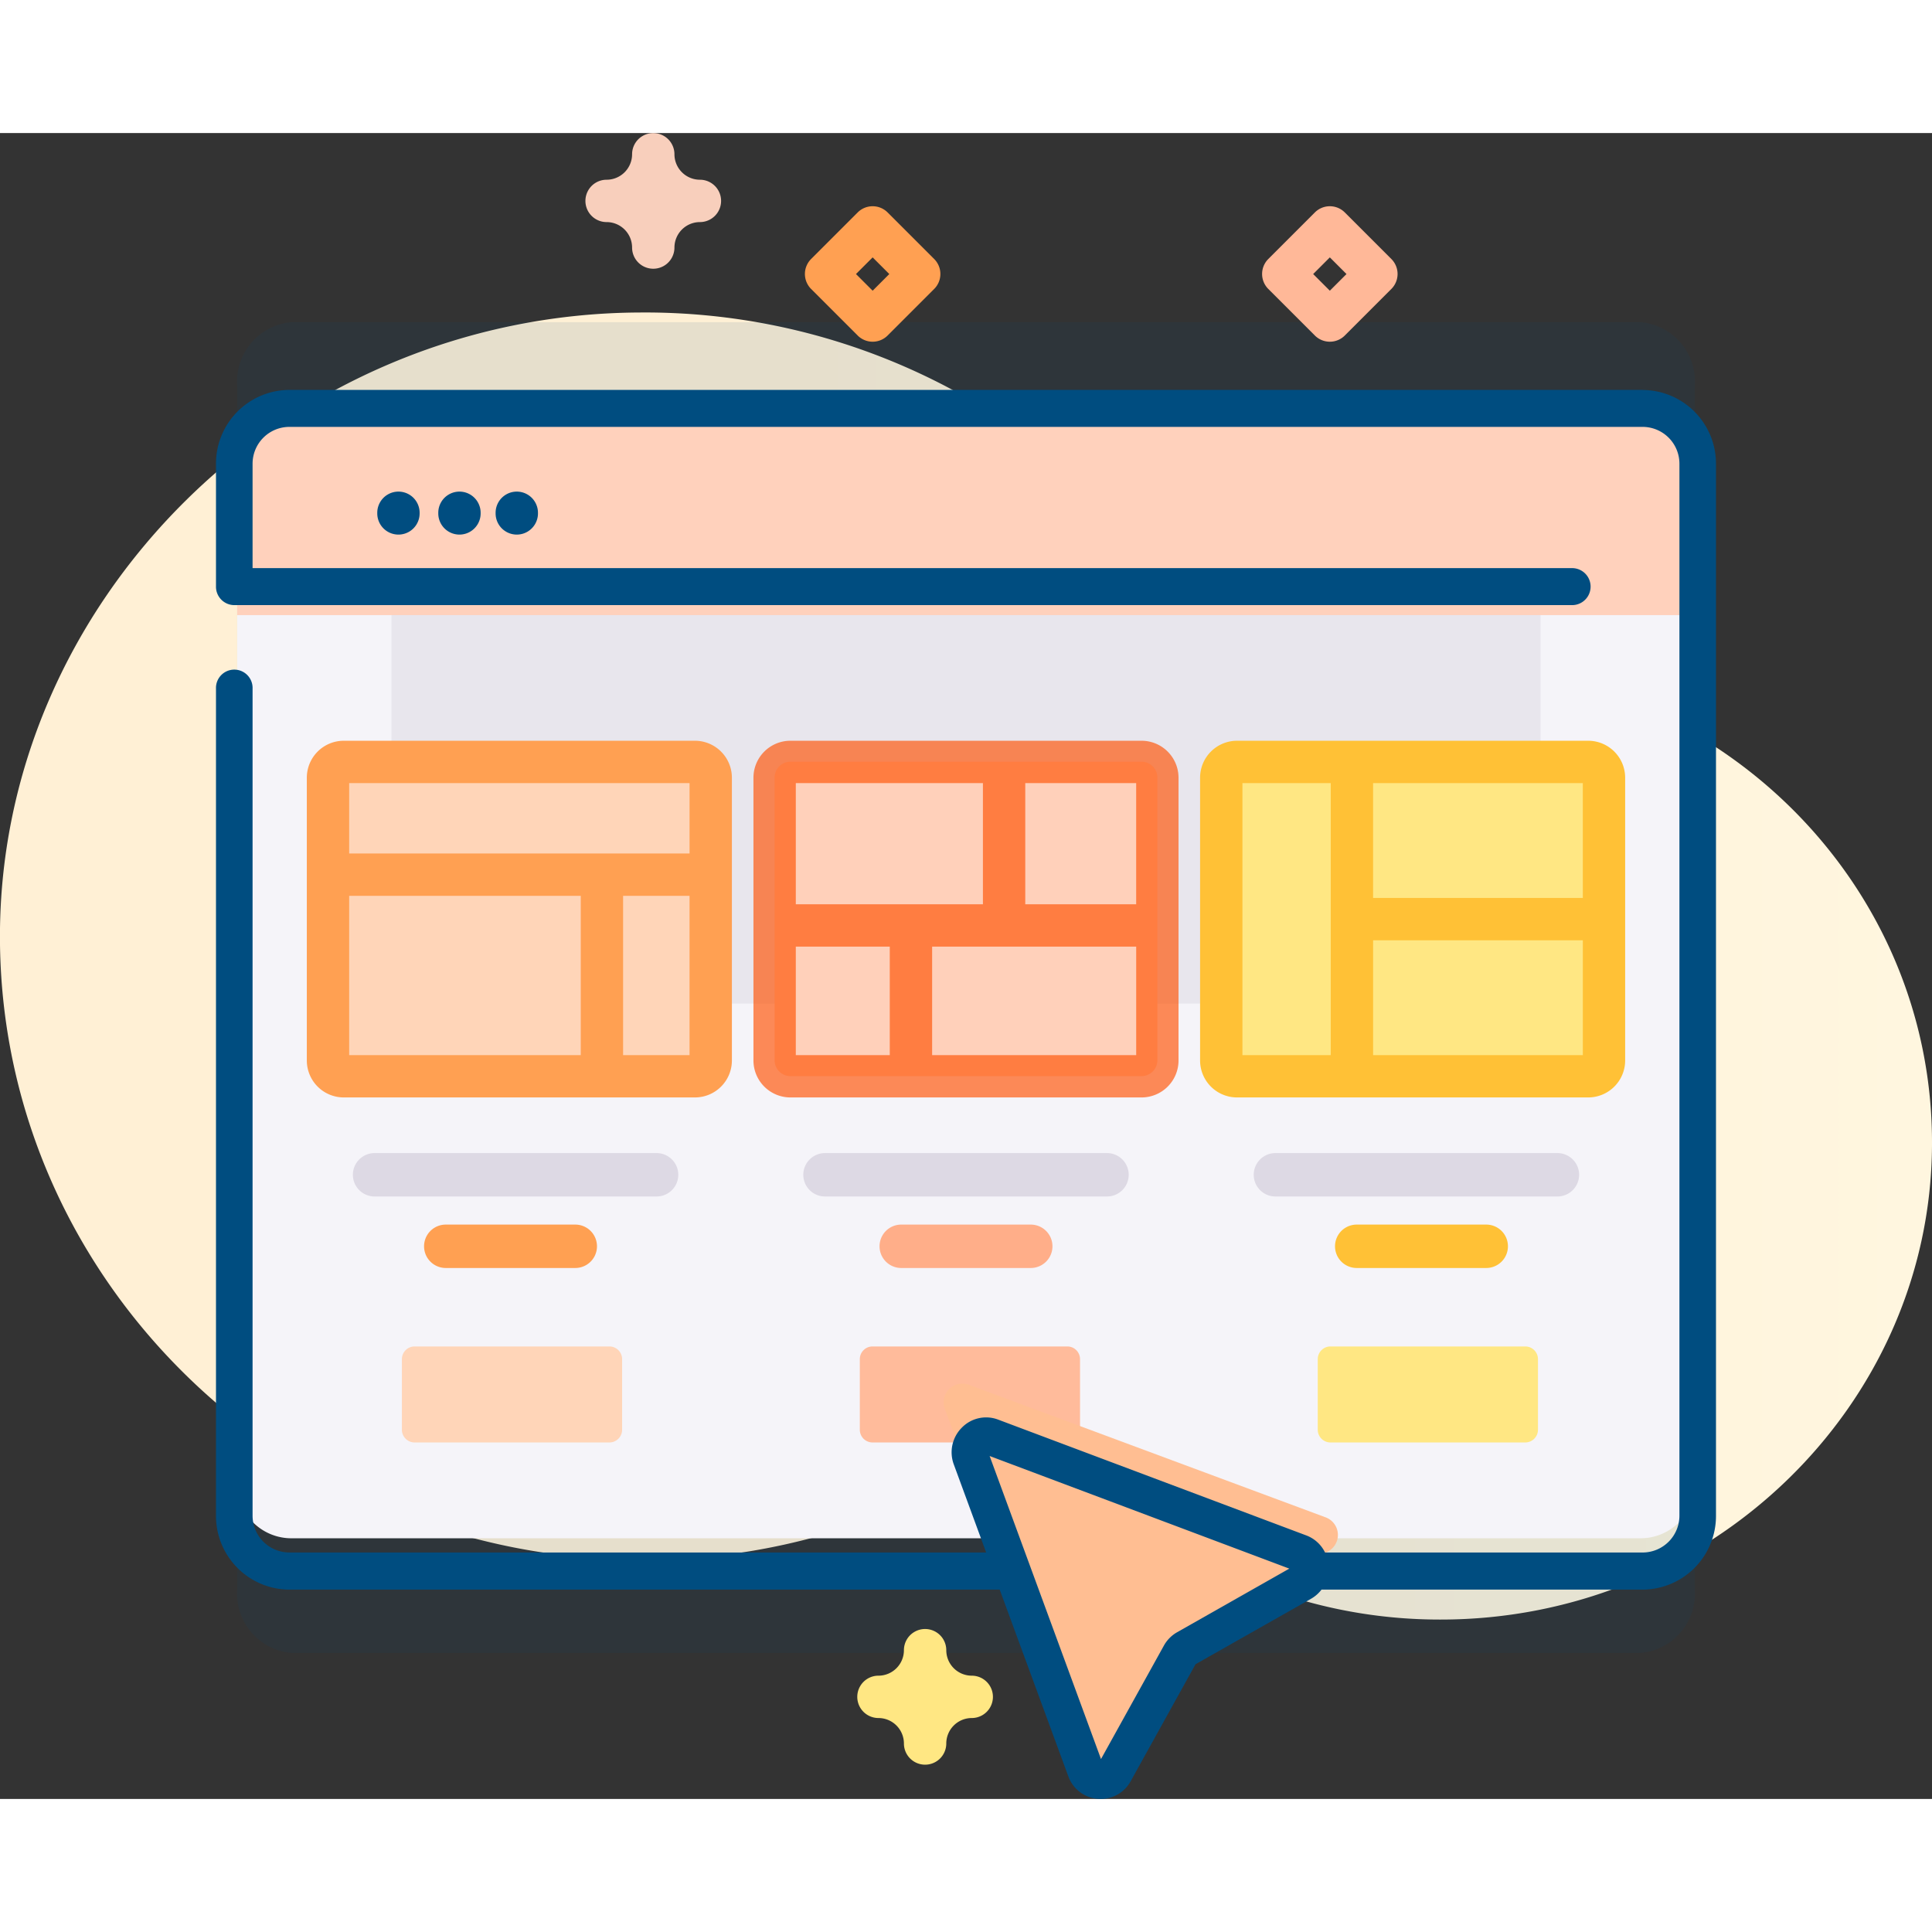 <?xml version="1.0" encoding="utf-8"?>

<!--
 * Copyright (c) 2020, WSO2 Inc. (http://www.wso2.org) All Rights Reserved.
 *
 * WSO2 Inc. licenses this file to you under the Apache License,
 * Version 2.0 (the "License"); you may not use this file except
 * in compliance with the License.
 * You may obtain a copy of the License at
 *
 *     http://www.apache.org/licenses/LICENSE-2.0
 *
 * Unless required by applicable law or agreed to in writing,
 * software distributed under the License is distributed on an
 * "AS IS" BASIS, WITHOUT WARRANTIES OR CONDITIONS OF ANY
 * KIND, either express or implied. See the License for the
 * specific language governing permissions and limitations
 * under the License.
-->

<svg xmlns="http://www.w3.org/2000/svg" id="web-app-illustration" class="icon" xmlns:xlink="http://www.w3.org/1999/xlink" width="100" height="100" viewBox="0 0 92.778 80">
  <rect x="0" y="0" width="92.778" height="80" fill="#333333" stroke="none"/>
  <defs>
    <linearGradient id="linear-gradient" x1="0.404" y1="0.5" x2="1.567" y2="0.5" gradientUnits="objectBoundingBox">
      <stop offset="0" stop-color="#fff0d5" />
      <stop offset="0.001" stop-color="#fff0d5" />
      <stop offset="0.511" stop-color="#fff6df" />
      <stop offset="1" stop-color="#004d80" stop-opacity="0.243" />
    </linearGradient>
  </defs>
  <g id="ui-design" transform="translate(0 -35.258)">
    <path id="Path_145" d="M69.331,94.59h-.1a20.336,20.336,0,0,1-15.12-6.683,31.176,31.176,0,0,0-23.4-10.274C13.764,77.706-.217,91.529,0,107.98c.218,16.36,13.945,29.557,30.846,29.557A31.479,31.479,0,0,0,44.176,134.6a10.543,10.543,0,0,1,10.685,1.084A23.938,23.938,0,0,0,69.149,140.4c12.935.021,23.553-10.208,23.629-22.767C92.853,104.953,82.369,94.665,69.331,94.59Z" transform="translate(0 -33.757)" fill="url(#linear-gradient)" />
    <path id="Path_146" d="M126,82.963V140.77a2.863,2.863,0,0,1-2.625,3.051H58.625A2.863,2.863,0,0,1,56,140.77V82.963a2.863,2.863,0,0,1,2.625-3.051h64.751A2.863,2.863,0,0,1,126,82.963Z" transform="translate(-44.611 -35.573)" fill="#004d80" opacity="0.1" />
    <path id="Path_147" d="M126,103.5v48.958a2.605,2.605,0,0,1-2.625,2.584H58.625A2.605,2.605,0,0,1,56,152.453V103.5a2.605,2.605,0,0,1,2.625-2.584h64.751A2.605,2.605,0,0,1,126,103.5Z" transform="translate(-44.611 -52.302)" fill="#f5f4f9" />
    <path id="Path_148" d="M92.436,149.084h55.181v22H92.436Z" transform="translate(-73.637 -94.019)" fill="#e8e6ed" />
    <path id="Path_149" d="M126,110.709v-6.746a2.862,2.862,0,0,0-2.625-3.051H58.625A2.862,2.862,0,0,0,56,103.964v6.746Z" transform="translate(-44.611 -52.303)" fill="#ffd1bc" />
    <path id="Path_150" d="M106.435,221.185H89.57a.757.757,0,0,1-.757-.757V206.846a.757.757,0,0,1,.757-.757h16.865a.757.757,0,0,1,.757.757v13.581A.757.757,0,0,1,106.435,221.185Z" transform="translate(-73.141 -140.64)" fill="#ffd5b8" />
    <path id="Path_151" d="M110.167,308.453H96.626a1.042,1.042,0,1,1,0-2.084h13.542a1.042,1.042,0,1,1,0,2.084Z" transform="translate(-78.638 -222.127)" fill="#ddd9e4" />
    <path id="Path_152" d="M228.435,221.185H211.57a.757.757,0,0,1-.757-.757V206.846a.757.757,0,0,1,.757-.757h16.865a.757.757,0,0,1,.757.757v13.581A.757.757,0,0,1,228.435,221.185Z" transform="translate(-173.614 -140.64)" fill="#ffd0ba" />
    <path id="Path_153" d="M232.167,308.453H218.626a1.042,1.042,0,1,1,0-2.084h13.542a1.042,1.042,0,1,1,0,2.084Z" transform="translate(-179.008 -222.127)" fill="#ddd9e4" />
    <path id="Path_154" d="M350.435,221.185H333.57a.757.757,0,0,1-.757-.757V206.846a.757.757,0,0,1,.757-.757h16.865a.757.757,0,0,1,.757.757v13.581A.757.757,0,0,1,350.435,221.185Z" transform="translate(-274.086 -140.64)" fill="#ffe783" />
    <path id="Path_155" d="M354.167,308.453H340.626a1.042,1.042,0,0,1,0-2.084h13.542a1.042,1.042,0,0,1,0,2.084Z" transform="translate(-279.378 -222.127)" fill="#ddd9e4" />
    <path id="Path_156" d="M346.451,201.088H329.586a1.776,1.776,0,0,0-1.774,1.774v13.581a1.776,1.776,0,0,0,1.774,1.774h16.865a1.776,1.776,0,0,0,1.774-1.774V202.862A1.777,1.777,0,0,0,346.451,201.088Zm-.259,7.548H336.12v-5.514h10.071Zm-16.346-5.514h4.241v13.062h-4.241Zm6.275,13.062V210.67h10.071v5.514Z" transform="translate(-270.182 -136.647)" fill="#ffc136" />
    <path id="Path_157" d="M364.846,325.37h-6.22a1.042,1.042,0,0,0,0,2.084h6.22a1.042,1.042,0,0,0,0-2.084Z" transform="translate(-293.474 -237.694)" fill="#ffc136" />
    <path id="Path_158" d="M117.965,363.574H108.61a.61.61,0,0,1-.61-.61v-3.39a.61.61,0,0,1,.61-.61h9.355a.61.61,0,0,1,.61.61v3.39A.61.61,0,0,1,117.965,363.574Z" transform="translate(-88.7 -265.436)" fill="#ffd5b8" />
    <path id="Path_159" d="M241.022,363.574h-9.355a.61.61,0,0,1-.61-.61v-3.39a.61.61,0,0,1,.61-.61h9.355a.61.61,0,0,1,.61.61v3.39A.61.61,0,0,1,241.022,363.574Z" transform="translate(-189.767 -265.436)" fill="#ffbb9b" />
    <path id="Path_160" d="M364.08,363.574h-9.355a.61.61,0,0,1-.61-.61v-3.39a.61.61,0,0,1,.61-.61h9.355a.61.61,0,0,1,.61.61v3.39A.61.61,0,0,1,364.08,363.574Z" transform="translate(-290.834 -265.436)" fill="#ffe783" />
    <path id="Path_161" d="M257.116,379.874,263.479,397a.9.9,0,0,0,1.633.127l3.617-6.452a.9.9,0,0,1,.346-.346l6.452-3.617a.9.9,0,0,0-.127-1.633l-17.124-6.363A.9.9,0,0,0,257.116,379.874Z" transform="translate(-211.743 -283.345)" fill="#ffbe92" />
    <g id="Group_50" transform="translate(10.372 47.593)">
      <path id="Path_162" d="M89.082,120.942v.03a1.017,1.017,0,0,0,2.034,0v-.03a1.017,1.017,0,1,0-2.034,0Z" transform="translate(-81.337 -115.041)" fill="#004d80" />
      <path id="Path_163" d="M108.407,120.942v.03a1.017,1.017,0,0,0,2.034,0v-.03a1.017,1.017,0,0,0-2.034,0Z" transform="translate(-97.732 -115.041)" fill="#004d80" />
      <path id="Path_164" d="M127.731,120.942v.03a1.017,1.017,0,0,0,2.034,0v-.03a1.017,1.017,0,1,0-2.034,0Z" transform="translate(-114.303 -115.041)" fill="#004d80" />
      <path id="Path_165" d="M119.52,95.912H54.514A3.538,3.538,0,0,0,51,99.465v5.894a.883.883,0,0,0,.878.888h64.245a.888.888,0,0,0,0-1.777H52.757V99.465a1.769,1.769,0,0,1,1.757-1.777H119.52a1.769,1.769,0,0,1,1.757,1.777v50.5a1.769,1.769,0,0,1-1.757,1.777H104.259a1.646,1.646,0,0,0-.9-.82l-14.794-5.56a1.627,1.627,0,0,0-1.75.386,1.672,1.672,0,0,0-.382,1.769l1.552,4.224H54.514a1.769,1.769,0,0,1-1.757-1.777V110.253a.879.879,0,1,0-1.757,0V149.97a3.538,3.538,0,0,0,3.514,3.554H88.635l3.293,8.961a1.644,1.644,0,0,0,1.426,1.087c.045,0,.089.005.133.005a1.637,1.637,0,0,0,1.441-.857l3.111-5.612,5.55-3.146a1.669,1.669,0,0,0,.5-.438h15.43a3.538,3.538,0,0,0,3.514-3.554v-50.5a3.538,3.538,0,0,0-3.514-3.554ZM97.155,155.571a1.667,1.667,0,0,0-.635.642l-3.02,5.448-5.348-14.553,14.391,5.408Z" transform="translate(-51 -95.912)" fill="#004d80" />
    </g>
    <path id="Path_166" d="M232.314,443.128a1.017,1.017,0,0,1-1.017-1.017,1.225,1.225,0,0,0-1.223-1.223,1.017,1.017,0,1,1,0-2.034,1.225,1.225,0,0,0,1.223-1.224,1.017,1.017,0,0,1,2.034,0,1.225,1.225,0,0,0,1.223,1.224,1.017,1.017,0,0,1,0,2.034,1.225,1.225,0,0,0-1.223,1.223A1.017,1.017,0,0,1,232.314,443.128Z" transform="translate(-187.889 -329.516)" fill="#ffe783" />
    <path id="Path_167" d="M102.451,201.088H85.586a1.776,1.776,0,0,0-1.774,1.774v13.581a1.776,1.776,0,0,0,1.774,1.774h16.865a1.776,1.776,0,0,0,1.774-1.774V202.862A1.777,1.777,0,0,0,102.451,201.088Zm-.259,2.034v3.38H85.846v-3.38Zm-16.346,5.413H96.967v7.649H85.846ZM99,216.184v-7.649h3.191v7.649Z" transform="translate(-69.078 -136.647)" fill="#ffa052" />
    <path id="Path_168" d="M120.846,325.37h-6.22a1.042,1.042,0,1,0,0,2.084h6.22a1.042,1.042,0,1,0,0-2.084Z" transform="translate(-93.22 -237.694)" fill="#ffa052" />
    <path id="Path_169" d="M221.271,55.078l-2.236-2.236a1.016,1.016,0,0,0-1.438,0l-2.236,2.236a1.017,1.017,0,0,0,0,1.438l2.236,2.236a1.017,1.017,0,0,0,1.438,0l2.236-2.236a1.017,1.017,0,0,0,0-1.438ZM218.316,56.6l-.8-.8.8-.8.8.8Z" transform="translate(-176.41 -13.771)" fill="#ffa052" />
    <path id="Path_170" d="M224.451,201.088H207.586a1.776,1.776,0,0,0-1.774,1.774v13.581a1.776,1.776,0,0,0,1.774,1.774h16.865a1.776,1.776,0,0,0,1.774-1.774V202.862A1.777,1.777,0,0,0,224.451,201.088Zm-.26,7.854h-5.326v-5.82h5.326v5.82Zm-7.359-5.82v5.82h-8.986v-5.82Zm-8.986,7.854h4.512v5.208h-4.512Zm6.546,5.208v-5.208h9.8v5.208Z" transform="translate(-169.63 -136.647)" fill="rgba(255,80,0,0.65)" />
    <path id="Path_171" d="M242.846,325.37h-6.22a1.042,1.042,0,1,0,0,2.084h6.22a1.042,1.042,0,1,0,0-2.084Z" transform="translate(-193.347 -237.694)" fill="#ffae89" />
    <path id="Path_172" d="M161.9,37.5a1.225,1.225,0,0,1-1.223-1.223,1.017,1.017,0,1,0-2.034,0,1.225,1.225,0,0,1-1.224,1.223,1.017,1.017,0,0,0,0,2.034,1.225,1.225,0,0,1,1.224,1.223,1.017,1.017,0,0,0,2.034,0,1.225,1.225,0,0,1,1.223-1.223,1.017,1.017,0,0,0,0-2.034Z" transform="translate(-128.289)" fill="#f8cfbc" />
    <path id="Path_173" d="M343.423,55.078l-2.236-2.236a1.016,1.016,0,0,0-1.438,0l-2.236,2.236a1.017,1.017,0,0,0,0,1.438l2.236,2.236a1.017,1.017,0,0,0,1.438,0l2.236-2.236a1.017,1.017,0,0,0,0-1.438ZM340.468,56.6l-.8-.8.8-.8.8.8Z" transform="translate(-276.607 -13.771)" fill="#ffb898" />
  </g>
</svg>
